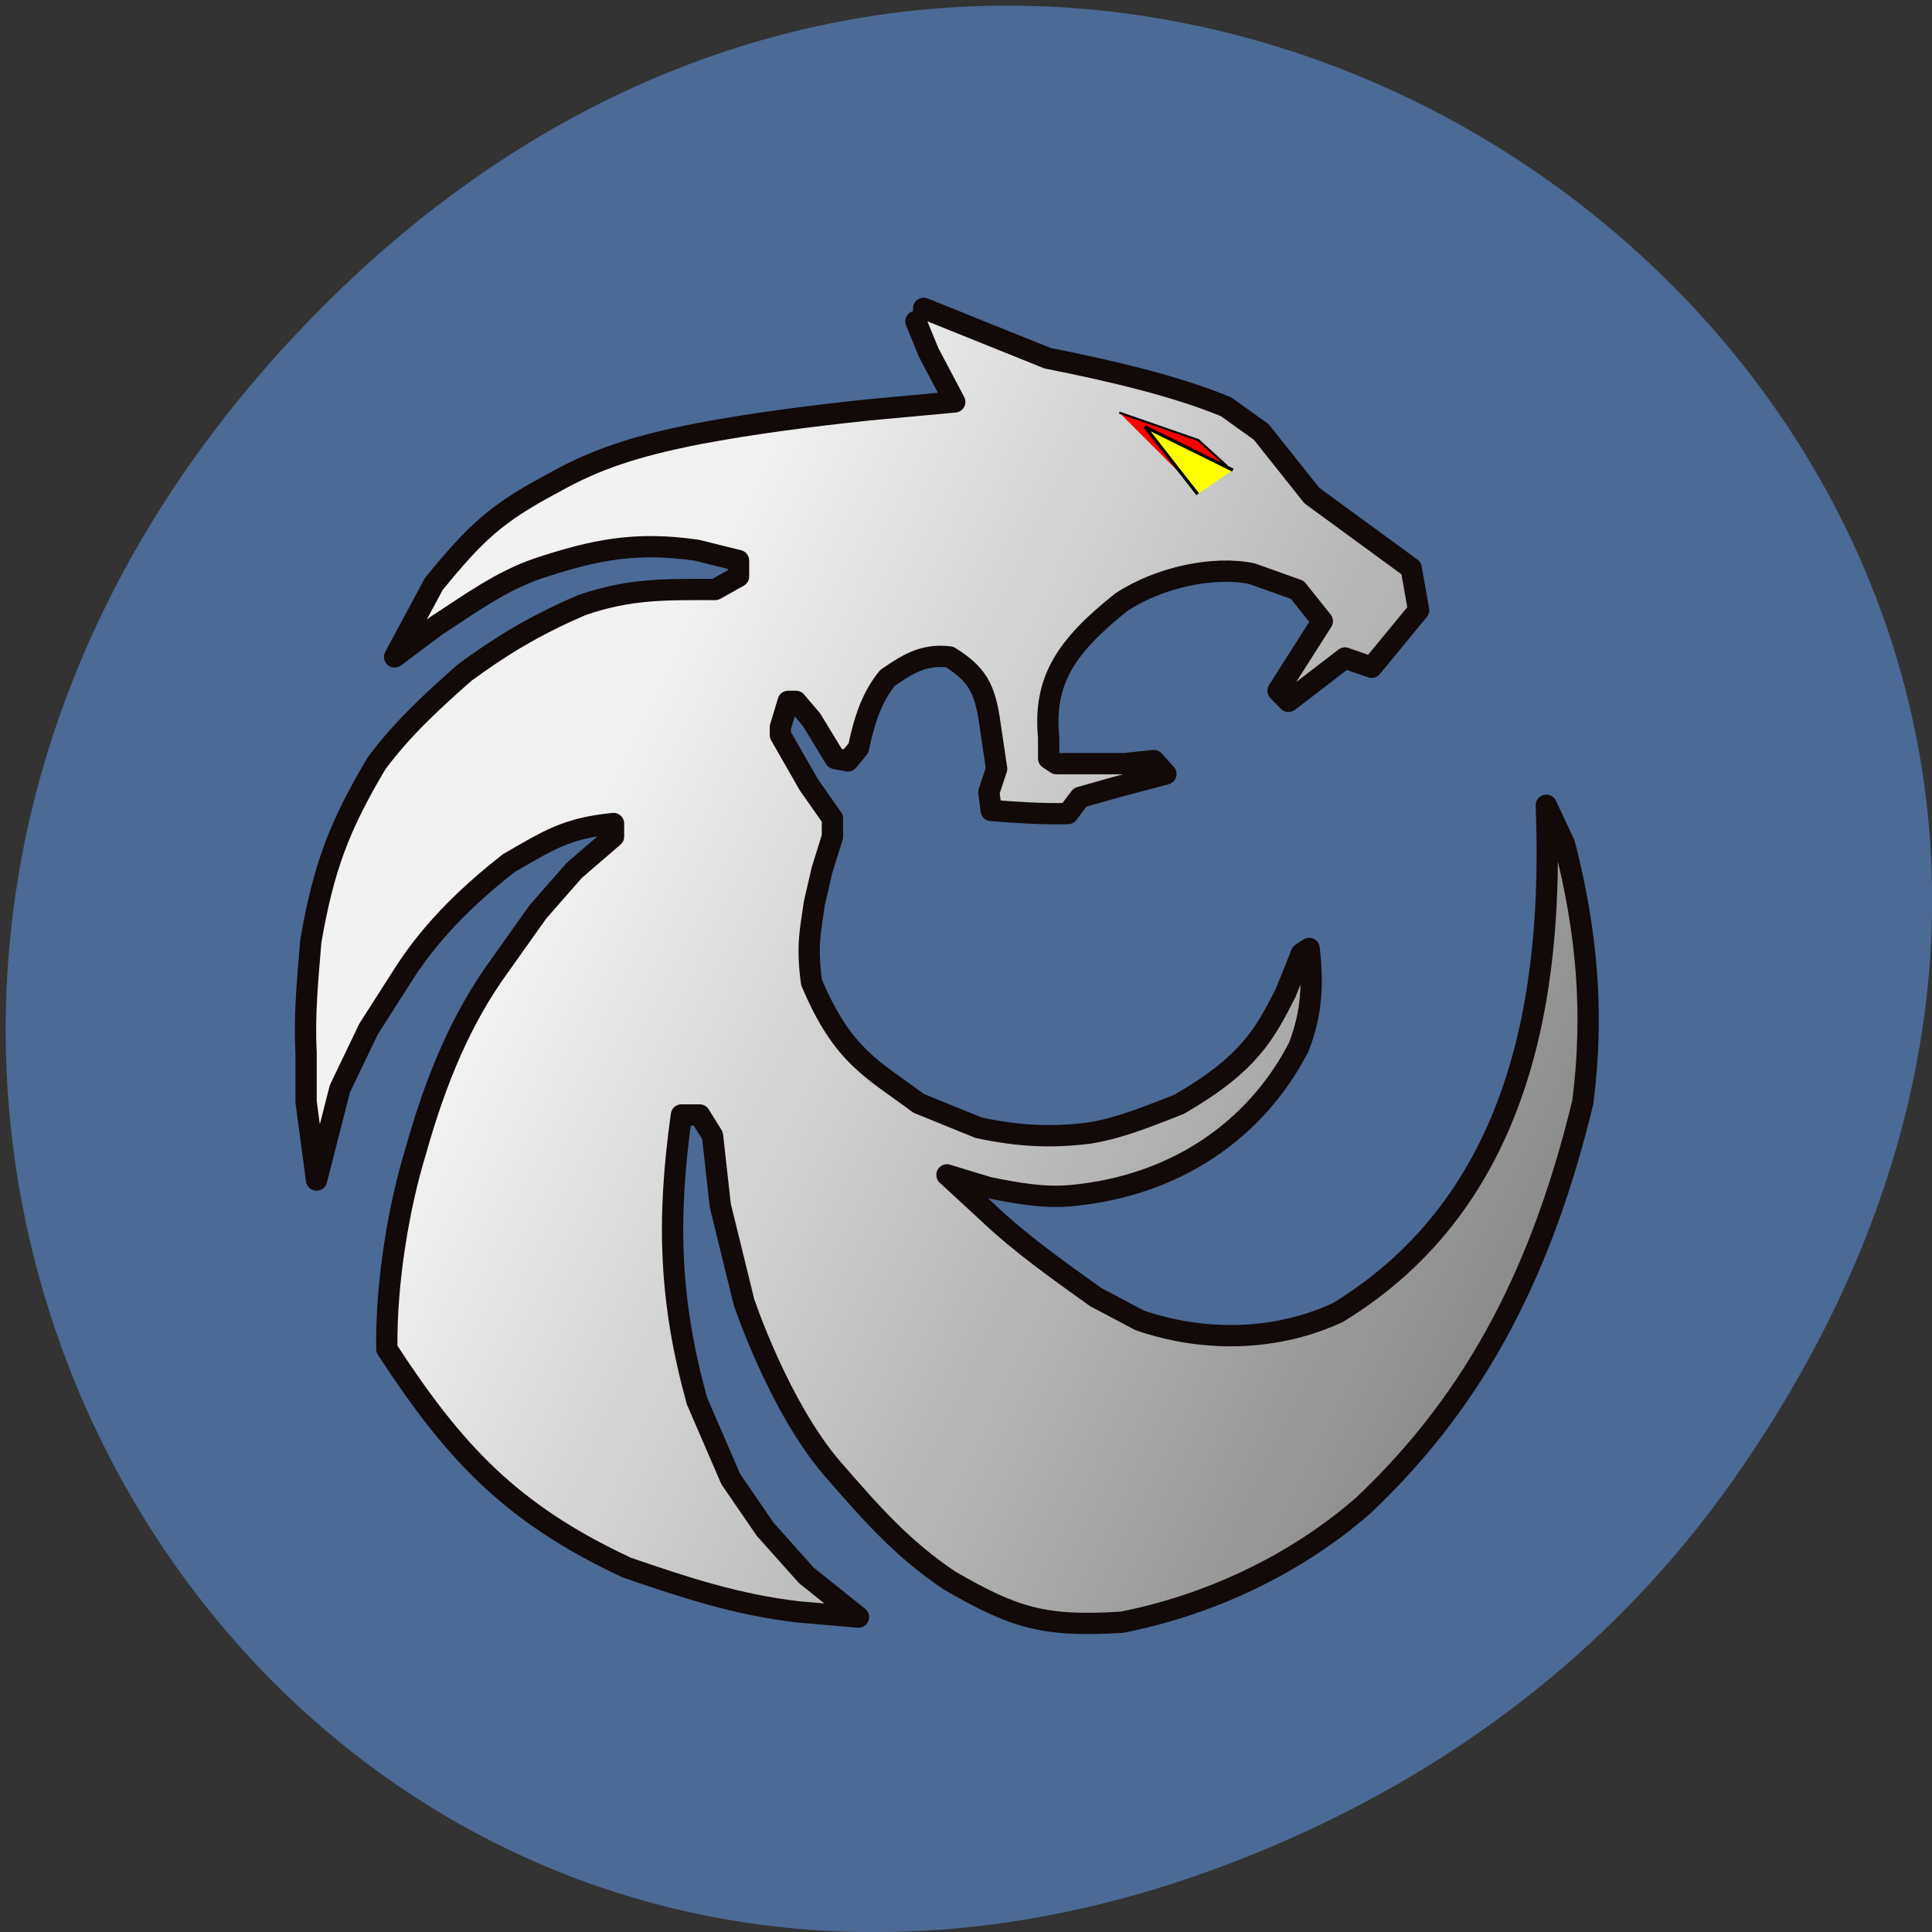 <svg xmlns="http://www.w3.org/2000/svg" viewBox="0 0 22 22"><rect x="0" y="0" width="22" height="22" fill="#333333" stroke="none"/><defs><linearGradient id="0" gradientUnits="userSpaceOnUse" x1="-209.67" y1="263.72" x2="385.01" y2="426.28" gradientTransform="matrix(0.024 0 0 0.024 2.301 2.531)"><stop stop-color="#999"/><stop offset="1" stop-color="#999" stop-opacity="0"/></linearGradient><linearGradient id="1" gradientUnits="userSpaceOnUse" x1="166.81" y1="296.84" x2="779.81" y2="592.54"><stop stop-color="#f2f2f2"/><stop offset="1" stop-color="#666"/></linearGradient></defs><path d="m 19.742 16.844 c 7.887 -11.219 -6.68 -22.586 -15.973 -13.445 c -8.754 8.613 -0.637 21.996 10.254 17.813 c 2.273 -0.871 4.27 -2.305 5.719 -4.367" fill="#4b6a95"/><path d="m 343.34 40.19 l 54.18 22.533 l 27.892 5.715 l 27.09 8.817 l 32.06 8.654 l 16.671 11.756 l 24.04 30.371 l 47.13 34.616 l 3.527 19.92 l -22.282 27.27 l -12.664 -4.572 l -26.93 20.574 l -4.809 -4.898 l 19.717 -27.27 l -8.175 -20.737 l -22.763 -6.531 l -38.31 5.062 l -29.816 7.348 l -14.748 14.859 l -12.343 27.27 l -2.565 22.21 v 9.96 l 3.687 2.449 h 32.22 l 14.11 -1.47 l 5.771 6.368 l -23.564 6.205 l -17.312 4.898 l -5.771 7.674 l -21.48 -0.163 l -14.908 -1.306 l -1.122 -8.654 l 3.687 -11.1 l -2.565 -17.308 l -3.687 -19.757 l -6.091 -9.96 l -9.939 -6.205 h -14.908 l -9.939 11.1 l -14.748 14.859 l -3.687 17.308 l -4.969 6.205 l -6.252 -1.143 l -11.06 -18.614 l -7.534 -8.654 h -3.687 l -3.687 12.409 v 3.755 l 13.625 23.513 l 11.06 16 v 8.654 l -4.969 16.16 l -3.687 16 l -1.122 14.859 v 22.37 l 12.343 24.656 l 14.748 17.308 l 24.846 18.614 l 32.22 8.654 l 23.404 2.449 l 21.16 -1.143 l 23.404 -3.755 l 22.282 -8.654 l 20.999 -12.409 l 17.473 -18.614 l 12.343 -22.21 l 7.374 -18.614 l 3.687 -2.449 v 25.962 l -7.374 22.37 c -6.252 13.389 -15.228 28.08 -29.655 41.964 l -24.846 14.859 l -24.686 9.96 l -25.969 2.449 h -19.877 l -19.717 -3.755 l -19.877 -6.04 l 18.595 17.308 l 25.969 22.21 l 25.969 18.614 l 20.999 11.1 l 27.25 7.348 l 18.595 1.306 c 0 0 19.877 1.633 48.25 -12.409 c 59.792 -40.821 62.837 -58.945 84.16 -102.7 l 9.939 -37.07 l 4.969 -44.576 l -1.282 -27.27 l 1.282 -29.717 l 8.656 18.614 l 8.656 28.411 l 3.687 37.23 v 29.717 l -2.565 24.819 l -6.091 28.411 l -8.656 28.411 c -20.999 57.31 -37.35 78.38 -71.814 117.56 l -23.404 22.21 l -31.1 22.86 l -39.594 19.267 l -39.594 11.1 h -34.625 l -24.526 -6.695 l -22.442 -13.06 l -20.999 -17.308 l -35.907 -37.23 l -23.564 -34.616 l -16.03 -47.03 l -14.908 -47.03 l -1.282 -28.411 l -6.091 -9.96 h -8.656 l -3.847 38.37 v 50.781 l 11.221 47.03 l 16.03 37.07 l 23.564 32.17 l 12.343 13.716 l 24.846 19.757 l -28.533 -2.449 l -45.846 -8.654 l -35.907 -12.409 l -41.998 -23.513 l -27.25 -22.21 l -25.969 -29.717 l -18.595 -28.574 l 2.565 -37.07 l 9.778 -51.924 l 16.19 -43.43 l 24.686 -49.47 l 18.595 -25.962 l 17.312 -19.757 l 18.595 -16.16 v -6.205 l -25.969 9.96 l -28.533 18.614 l -19.717 17.308 l -24.846 24.656 l -17.312 27.27 l -13.625 28.411 l -11.06 43.43 l -4.969 -37.23 v -49.47 l 2.244 -26.942 l 6.412 -28.738 l 8.656 -28.411 l 16.03 -27.27 l 22.282 -25.962 l 19.877 -17.308 l 23.404 -14.859 l 32.22 -17.308 l 30.938 -7.511 h 32.22 l 11.06 -6.205 v -7.348 l -19.717 -5.062 l -19.877 1.306 l -33.34 2.449 l -22.282 5.062 l -24.686 9.797 l -23.564 17.308 l -19.877 14.859 l 21.16 -34.616 l 18.915 -19.431 l 28.05 -22.696 l 29.655 -16 l 40.876 -11.1 l 30.938 -6.205 l 55.784 -7.511 l 40.716 -3.755 l -12.343 -23.513 l -6.252 -14.859" transform="matrix(0.024 0 0 0.024 2.301 2.531)" stroke="#000"/><path d="m 10.668 3.492 l -0.152 0.117 l 0.152 0.355 l 0.301 0.563 l -0.996 0.09 l -1.355 0.18 l -0.754 0.148 l -0.996 0.266 l -0.723 0.383 l -0.77 0.543 l -0.379 0.465 l -0.512 0.828 l 0.484 -0.355 l 0.57 -0.414 l 0.605 -0.238 l 0.543 -0.117 l 0.813 -0.059 l 0.484 -0.031 l 0.48 0.121 v 0.176 l -0.27 0.148 h -0.785 l -0.754 0.18 l -0.785 0.414 l -0.57 0.355 l -0.484 0.414 l -0.543 0.621 l -0.391 0.652 l -0.211 0.68 l -0.156 0.688 l -0.055 0.645 v 1.184 l 0.121 0.891 l 0.324 -1.141 c 0.199 -0.496 0.492 -0.926 0.805 -1.359 l 0.551 -0.617 c 0.332 -0.309 0.75 -0.629 1.148 -0.832 l 0.531 -0.109 l 0.156 0.227 c -0.367 0.238 -0.656 0.543 -0.953 0.859 c -1.055 1.469 -1.367 2.383 -1.691 3.93 l -0.059 0.965 l 0.453 0.684 l 0.633 0.711 l 0.664 0.531 l 1.023 0.563 l 0.875 0.297 l 1.117 0.207 l 0.691 0.059 l -0.602 -0.473 l -0.301 -0.328 l -0.574 -0.77 l -0.391 -0.887 l -0.191 -0.969 l -0.082 -0.809 v -0.563 l 0.09 -0.918 h 0.215 l 0.148 0.238 l 0.031 0.68 l 0.359 1.125 l 0.395 1.125 l 0.574 0.828 l 0.871 0.891 l 0.516 0.414 l 0.547 0.313 l 0.598 0.16 h 0.844 l 0.965 -0.266 l 0.965 -0.461 l 0.754 -0.547 l 0.574 -0.531 c 0.84 -0.938 1.238 -1.441 1.75 -2.813 l 0.211 -0.684 l 0.148 -0.676 l 0.063 -0.594 v -0.711 l -0.09 -0.891 l -0.211 -0.68 l -0.211 -0.445 l -0.031 0.711 l 0.031 0.652 l -0.121 1.066 l -0.242 0.887 c -0.52 1.047 -0.594 1.48 -2.051 2.457 c -0.691 0.336 -1.176 0.297 -1.176 0.297 l -0.453 -0.031 l -0.664 -0.176 l -0.512 -0.266 l -0.633 -0.445 l -0.633 -0.531 l -0.453 -0.414 l 0.48 0.145 l 0.484 0.09 h 0.484 l 0.633 -0.059 l 0.602 -0.238 l 0.605 -0.355 c 0.352 -0.332 0.57 -0.684 0.723 -1 l 0.18 -0.535 l -0.004 -0.621 l -0.086 0.059 l -0.18 0.445 l -0.305 0.531 l -0.422 0.445 l -0.512 0.297 l -0.543 0.207 l -0.574 0.09 l -0.512 0.027 l -0.574 -0.059 l -0.781 -0.207 l -0.605 -0.445 l -0.359 -0.414 l -0.305 -0.59 v -0.535 l 0.031 -0.355 l 0.09 -0.383 l 0.121 -0.387 v -0.207 l -0.27 -0.383 l -0.332 -0.563 v -0.09 l 0.09 -0.297 h 0.09 l 0.18 0.207 l 0.273 0.445 l 0.152 0.027 l 0.117 -0.148 l 0.094 -0.414 l 0.359 -0.355 l 0.242 -0.266 h 0.363 l 0.238 0.148 l 0.152 0.238 l 0.09 0.473 l 0.063 0.414 l -0.094 0.266 l 0.031 0.207 l 0.363 0.031 l 0.523 0.004 l 0.141 -0.184 l 0.422 -0.117 l 0.57 -0.148 l -0.137 -0.152 l -0.344 0.035 h -0.785 l -0.09 -0.059 v -0.238 l 0.059 -0.531 l 0.305 -0.652 l 0.359 -0.355 l 0.805 -0.309 c 0.734 -0.133 0.75 -0.09 1.41 0.164 l 0.199 0.5 l -0.484 0.652 l 0.121 0.117 l 0.656 -0.492 l 0.309 0.105 l 0.543 -0.648 l -0.086 -0.477 l -1.148 -0.828 l -0.586 -0.727 l -0.406 -0.281 l -0.781 -0.207 l -0.66 -0.211 l -0.68 -0.137" fill="url(#0)"/><path d="m 342.37 40.848 l 58.83 23.676 c 29.816 5.878 61.07 13.226 84.64 23.02 l 16.671 11.92 l 24.04 30.21 l 47.13 34.453 l 3.527 19.92 l -22.282 27.1 l -12.664 -4.409 l -26.77 20.574 l -4.969 -5.062 l 20.999 -32.983 l -11.862 -14.859 l -21.48 -7.674 c -17.793 -3.755 -43.762 1.47 -62.04 13.552 c -26.449 21.06 -37.03 37.23 -34.464 64.17 v 9.96 l 3.687 2.449 h 32.22 l 13.946 -1.47 l 5.771 6.368 l -23.404 6.205 l -17.312 4.898 l -5.771 7.674 c -12.183 0.327 -24.21 -0.49 -36.39 -1.47 l -1.122 -8.654 l 3.687 -11.1 l -2.565 -17.308 c -2.565 -19.1 -4.809 -26.452 -19.717 -35.759 c -12.664 -1.633 -20.679 3.919 -29.495 9.96 c -7.05 8.654 -10.74 18.777 -13.786 33.31 l -4.969 6.04 l -6.091 -1.143 l -11.221 -18.451 l -7.374 -8.654 h -3.687 l -3.687 12.246 v 3.755 l 13.465 23.513 l 11.221 16 v 8.654 l -4.969 16 l -3.687 16 c -1.603 12.409 -3.687 18.777 -1.282 37.07 c 14.908 35.432 29.01 41.15 50.815 57.48 l 28.533 11.593 c 18.434 3.919 34.464 4.898 52.899 2.449 c 14.748 -2.449 28.21 -8.164 42.16 -13.552 c 33.34 -19.267 40.716 -33.473 50.655 -53.07 l 7.374 -18.451 l 3.687 -2.449 c 1.924 16.818 1.282 30.86 -4.969 46.862 c -20.679 40 -59.15 65.803 -107.56 70.37 c -13.465 1.306 -26.289 -1.143 -39.434 -3.755 l -19.877 -6.04 l 18.595 17.14 c 16.03 15.349 33.984 27.921 51.937 40.821 l 20.999 11.1 c 31.579 10.777 65.56 9.47 93.94 -3.755 c 87.2 -53.23 102.43 -151.36 98.9 -240.68 l 8.656 18.451 c 10.58 41.31 14.11 79.85 8.656 122.46 c -18.755 77.4 -49.05 139.28 -104.03 191.2 c -33.34 29.23 -75.18 47.842 -114.77 55.52 c -36.709 2.286 -50.815 -1.959 -81.59 -19.757 c -22.923 -15.349 -37.831 -32.656 -55.624 -53.07 c -25.488 -29.554 -41.998 -79.19 -41.998 -79.19 l -11.221 -45.719 l -3.687 -33.15 l -6.091 -9.797 h -8.656 c -7.05 50.13 -5.61 88.83 7.374 135.69 l 16.03 37.07 l 16.351 23.839 l 19.557 21.88 l 24.686 19.757 l -28.373 -2.449 c -29.495 -3.429 -54.02 -11.593 -81.59 -21.06 c -55.3 -25.799 -82.07 -55.03 -113.81 -103.68 c -0.481 -32 5.931 -68.58 13.625 -93.56 c 9.778 -34.942 21.961 -63.52 39.594 -87.85 l 18.434 -25.962 l 17.312 -19.757 l 18.595 -16 v -6.205 c -22.602 2.286 -30.617 7.838 -49.693 18.777 c -17.473 13.716 -35.426 30.371 -49.21 51.597 l -17.312 27.1 l -13.625 28.411 l -11.06 43.27 l -4.969 -37.07 v -23.513 c -0.962 -17.634 0.801 -35.11 2.244 -52.74 c 6.091 -35.11 13.465 -54.54 31.1 -84.25 c 12.183 -16.492 26.77 -29.881 41.998 -43.27 c 16.511 -12.08 32.06 -21.88 55.624 -32 c 22.923 -7.838 39.594 -7.348 63.16 -7.348 l 11.06 -6.205 v -7.511 l -19.717 -4.898 c -29.17 -4.245 -48.891 -0.163 -75.5 8.654 c -17.633 6.04 -32.541 16.981 -48.09 27.1 l -19.877 14.859 l 18.595 -34.616 c 19.877 -24.329 29.495 -33.473 56.59 -47.842 c 19.877 -11.266 39.11 -17.634 69.25 -23.513 c 24.21 -4.572 51.14 -8.164 80.63 -11.266 l 40.716 -3.755 l -12.343 -23.349 l -6.091 -14.859" transform="matrix(0.024 0 0 0.024 2.301 2.531)" fill="url(#1)" stroke="#120909" stroke-linejoin="round" stroke-linecap="round" stroke-width="10.1"/><g stroke="#000" transform="matrix(0.024 0 0 0.024 2.301 2.531)"><path d="m 435.19 90.32 l 37.51 13.06 l 13.145 11.92 l -17.954 7.674" fill="#f00"/><path d="m 489.05 117.59 l -41.678 -20.574 l 25.01 32" fill="#ff0" stroke-width="1.516"/></g></svg>
